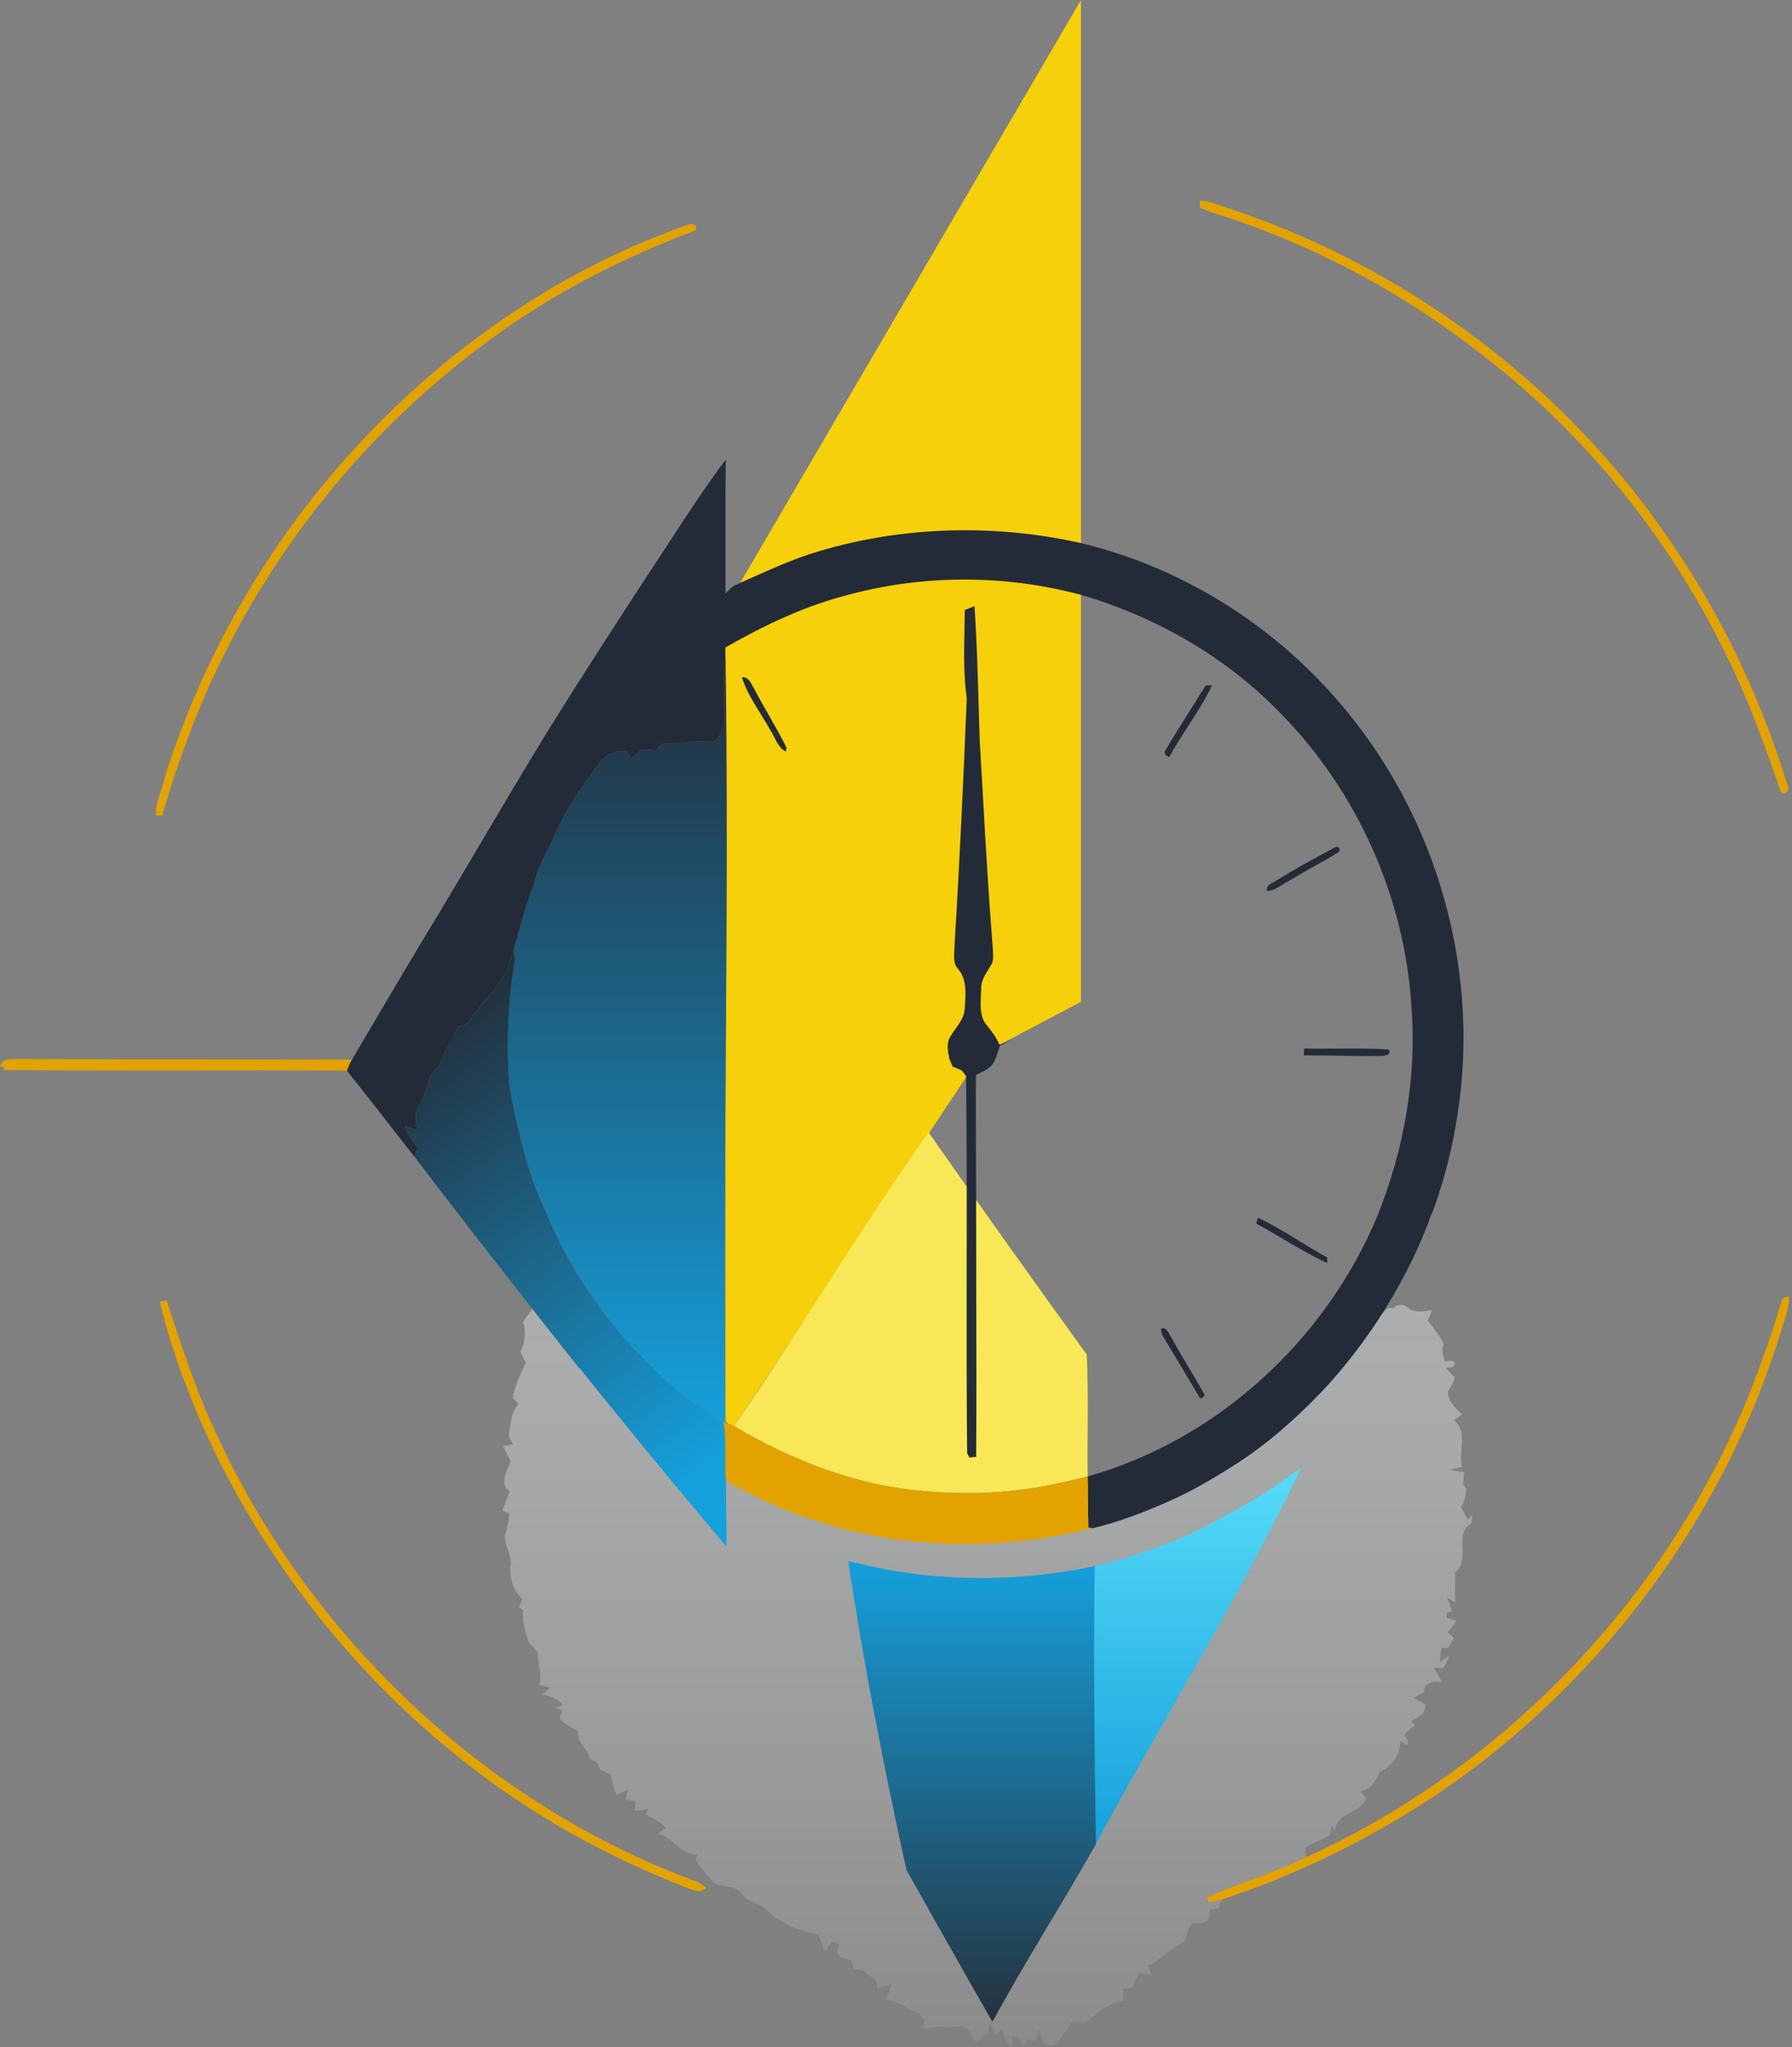 <svg width="494" height="564" viewBox="0 0 494 564" fill="none" xmlns="http://www.w3.org/2000/svg">
<rect x="0" y="0" width="494" height="564" fill="#808080" stroke="none"/>
<path fill-rule="evenodd" clip-rule="evenodd" d="M159.731 377.111C160.441 375.734 161.197 374.363 162 373C250.891 456.251 328.704 410.921 382.798 360.257L384.047 360.521C385.213 359.228 386.86 359.219 388.208 360.312C389.802 361.637 391.776 361.376 393.68 361.125C394.038 361.078 394.394 361.031 394.745 360.994C394.353 361.923 393.971 362.852 393.597 363.789C394.008 364.366 394.434 364.934 394.861 365.503C396.005 367.029 397.154 368.561 398.022 370.272C397.349 371.445 397.655 372.66 397.959 373.87C398.054 374.246 398.148 374.623 398.213 374.997C398.478 375.028 398.79 374.995 399.111 374.96C399.891 374.876 400.719 374.786 401.036 375.625C401.073 376.576 400.285 376.663 399.511 376.748C399.158 376.787 398.809 376.825 398.541 376.945C398.853 377.225 399.15 377.542 399.452 377.864C399.935 378.38 400.433 378.91 401.026 379.33C400.854 380.527 400.242 381.538 399.629 382.55L399.629 382.55L399.628 382.552C399.463 382.824 399.298 383.096 399.142 383.372C399.186 386.025 401.137 387.877 402.926 389.575L403.048 389.691C402.31 390.191 401.582 390.701 400.863 391.22C403.336 393.399 403.122 396.272 402.905 399.184C402.78 400.871 402.654 402.571 403.048 404.157C401.891 404.394 400.753 404.667 399.624 404.958C400.944 405.231 402.292 405.404 403.658 405.486L403.639 405.65C403.518 406.733 403.397 407.808 403.293 408.9C403.539 409.246 404.031 409.929 404.277 410.266C404.137 410.775 404.049 411.3 403.962 411.823L403.961 411.826C403.762 413.013 403.564 414.194 402.774 415.173C403.348 416.347 403.958 417.504 404.586 418.669C404.745 418.519 404.984 418.292 405.222 418.065C405.462 417.837 405.701 417.609 405.861 417.458C405.806 418.023 405.688 419.151 405.624 419.725C402.996 421.146 403.077 423.756 403.16 426.424C403.238 428.951 403.318 431.529 401.099 433.199C401.201 434.535 401.172 435.874 401.143 437.214C401.112 438.642 401.082 440.07 401.208 441.493L401.2 441.488L401.199 441.487L401.189 441.481L401.179 441.475C400.415 441.007 399.651 440.54 398.905 440.082C399.396 441.318 399.86 442.581 400.323 443.845L400.324 443.848L400.325 443.851C399.961 443.969 399.224 444.206 398.851 444.324C398.832 444.679 398.787 445.389 398.759 445.745C399.626 445.887 400.458 446.188 401.298 446.492L401.345 446.509C400.735 447.684 399.925 448.731 399.042 449.714C399.428 450.001 399.771 450.331 400.119 450.666C400.345 450.884 400.573 451.105 400.817 451.316C400.271 452.208 399.734 453.11 399.206 454.02L399.191 454.02C398.55 454.011 397.917 454.002 397.294 454.011C397.148 455.304 397.021 456.597 396.911 457.908L396.921 457.9C397.692 457.284 398.472 456.659 399.424 456.342C399.014 457.525 398.404 458.627 397.685 459.656C396.857 459.546 396.047 459.446 395.227 459.346C396.037 460.693 396.811 462.077 397.558 463.47C395.418 462.906 392.459 463.488 392.514 466.211L392.513 466.211C391.576 466.721 390.638 467.23 389.719 467.749C390.318 468.086 390.915 468.419 391.515 468.755L391.525 468.761C391.961 469.004 392.399 469.249 392.842 469.497C393.306 471.955 390.985 473.221 389.109 474.122C389.428 474.513 389.756 474.905 390.102 475.315C389.036 476.061 388.062 476.908 387.124 477.809C387.227 478.042 387.376 478.28 387.526 478.521C387.989 479.263 388.472 480.038 387.716 480.786C387.143 480.368 386.578 479.958 386.014 479.557C386.096 483.39 383.701 486.649 380.296 488.179C379.313 490.5 377.838 493.277 375.016 493.486C375.553 494.151 376.09 494.825 376.637 495.517C375.916 497.401 374.167 498.332 372.435 499.253C370.292 500.394 368.175 501.52 368.07 504.42C367.833 504.093 367.359 503.437 367.123 503.1C366.913 503.965 366.704 504.839 366.504 505.722C365.418 506.149 364.382 506.678 363.345 507.208L363.344 507.208C362.433 507.674 361.522 508.14 360.577 508.536C359.426 509.123 359.762 510.236 360.063 511.235C360.102 511.366 360.141 511.496 360.176 511.622C355.252 514.046 350.102 515.957 344.958 517.866C340.81 519.405 336.665 520.943 332.646 522.747C332.963 524.423 334.403 523.988 335.665 523.608C336.069 523.486 336.454 523.369 336.779 523.33C336.647 523.709 336.435 524.331 336.244 524.892L336.096 525.325C336.042 525.485 335.992 525.63 335.95 525.751C335.149 525.879 334.357 526.006 333.574 526.161C333.509 526.459 333.479 526.781 333.448 527.108C333.361 528.019 333.272 528.961 332.427 529.484C331.718 529.805 330.946 529.823 330.175 529.841C329.678 529.853 329.182 529.865 328.704 529.957C327.936 530.634 327.622 531.638 327.309 532.638C326.907 533.925 326.507 535.203 325.144 535.757C323.645 536.457 322.37 537.491 321.096 538.523C319.64 539.703 318.187 540.881 316.404 541.556C316.45 541.686 316.496 541.816 316.542 541.946L317.121 543.59C317.173 543.737 317.225 543.884 317.278 544.032C316.185 543.914 315.093 543.777 314.028 543.523C313.308 544.843 312.644 546.199 312.189 547.647C311.342 547.72 310.486 547.801 309.649 547.893C309.643 548.612 309.645 549.34 309.647 550.073V550.077L309.647 550.089C309.648 550.454 309.649 550.821 309.649 551.188C305.616 552.017 302.283 554.42 299.325 557.188C298.004 557.133 296.703 557.106 295.401 557.088C295.008 557.652 294.635 558.24 294.262 558.831C293.183 560.538 292.094 562.261 290.457 563.451C287.653 564.189 286.843 561.112 286.542 559.009C286.124 560.128 285.705 561.257 285.295 562.395C284.667 562.159 284.048 561.94 283.447 561.731C282.946 562.395 282.464 563.096 281.99 563.788C281.699 562.195 280.78 560.966 279.032 561.03C279.004 561.94 278.977 562.86 278.959 563.797C277.202 562.641 276.61 560.675 276.3 558.708C275.663 559.409 275.035 560.119 274.407 560.839C274.011 559.849 273.627 558.866 273.245 557.888L272.968 557.179L272.968 557.181C272.768 558.09 272.567 559 272.386 559.928C272.13 560.143 271.877 560.362 271.623 560.58C270.9 561.203 270.174 561.827 269.399 562.386C268.352 562.344 267.99 561.441 267.62 560.516C267.266 559.633 266.905 558.731 265.931 558.544C265.033 558.164 264.111 558.278 263.185 558.392C262.448 558.483 261.708 558.574 260.978 558.417C259.808 558.151 258.649 558.342 257.488 558.534C256.418 558.71 255.346 558.887 254.259 558.708C254.487 558.089 254.724 557.479 254.969 556.887C254.105 555.23 252.748 554.083 250.891 553.783C249.099 552.254 246.934 551.605 244.745 550.948L244.391 550.842L244.272 550.806C244.855 549.458 245.346 548.084 245.802 546.7C244.463 546.955 243.161 547.355 241.905 547.865C241.798 547.291 241.695 546.72 241.593 546.158L241.59 546.139C241.546 545.897 241.502 545.656 241.459 545.416C240.139 544.615 238.882 543.741 237.763 542.703C236.98 542.612 236.197 542.53 235.423 542.476C235.364 542.296 235.306 542.117 235.249 541.938C235.059 541.346 234.871 540.761 234.64 540.209C234.198 539.866 233.627 539.738 233.06 539.611C232.227 539.425 231.405 539.241 231.026 538.379C230.502 537.704 230.86 536.974 231.187 536.307C231.275 536.127 231.361 535.952 231.426 535.784C231.011 535.568 230.579 535.392 230.15 535.218C229.874 535.106 229.599 534.995 229.332 534.874C228.704 535.848 228.076 536.831 227.448 537.814C227.131 537.184 226.91 536.492 226.69 535.802C226.373 534.805 226.056 533.812 225.454 533.016C220.337 531.897 215.139 530.003 211.343 526.261C210.482 525.257 209.298 524.762 208.121 524.268C206.821 523.724 205.528 523.182 204.687 521.964C203.563 520.292 201.705 519.941 199.842 519.589C198.824 519.397 197.805 519.205 196.903 518.796C195.575 517.511 194.454 516.046 193.335 514.583L193.334 514.582C192.827 513.92 192.321 513.258 191.796 512.614C191.917 512.152 192.049 511.7 192.179 511.256L192.18 511.254L192.18 511.252L192.181 511.251L192.247 511.025L192.288 510.884C189.656 511.059 187.864 509.545 186.047 508.011C184.652 506.832 183.242 505.641 181.426 505.194C182.109 504.639 182.783 504.093 183.466 503.556C181.927 501.953 179.988 500.833 177.976 499.941C178.222 499.404 178.477 498.885 178.732 498.375C177.484 498.548 176.237 498.739 174.999 498.94C175.063 498.038 175.136 497.146 175.217 496.272C174.289 496.063 173.378 495.881 172.459 495.717C172.659 494.816 172.878 493.942 173.16 493.086C172.113 493.514 171.075 493.951 170.037 494.406C169.008 492.804 168.744 490.91 168.526 489.071C167.497 488.543 166.478 488.033 165.458 487.541C165.366 487.313 165.276 487.086 165.186 486.86C165.008 486.414 164.832 485.974 164.657 485.539C164.448 485.446 164.241 485.353 164.034 485.26C163.572 485.053 163.113 484.848 162.654 484.646C162.398 483.413 161.697 482.412 161.002 481.42C160.066 480.082 159.139 478.759 159.322 476.899C157.501 475.988 155.717 474.978 154.296 473.503L154.4 473.175C154.612 472.509 154.824 471.84 155.043 471.19C154.789 471.104 154.409 470.978 154.028 470.851L154.022 470.849C153.64 470.721 153.258 470.594 153.004 470.508C153.732 470.271 154.478 470.034 155.216 469.816C153.732 468.104 151.738 467.066 149.462 466.93C150.205 466.269 150.947 465.617 151.69 464.964L151.702 464.954L151.693 464.952L151.692 464.952L151.691 464.952C150.657 464.707 149.622 464.462 148.597 464.235C149.245 462.597 148.973 460.962 148.699 459.315C148.53 458.299 148.361 457.279 148.406 456.251C148.411 455.181 147.688 454.485 146.958 453.783C146.391 453.237 145.819 452.687 145.584 451.954C145.519 451.737 145.453 451.52 145.388 451.303C144.622 448.771 143.841 446.189 144.218 443.514C144.138 443.462 144.037 443.397 143.927 443.326L143.926 443.325L143.923 443.323C143.645 443.143 143.311 442.927 143.116 442.804C143.192 442.605 143.268 442.406 143.343 442.208C143.556 441.646 143.766 441.091 143.981 440.546C141.305 438.024 140.176 434.109 140.859 430.522C140.797 429.307 140.404 428.149 140.012 426.991C139.596 425.764 139.18 424.536 139.156 423.239C139.227 422.966 139.298 422.692 139.37 422.419C139.835 420.645 140.3 418.869 140.458 417.039C140.126 416.887 139.794 416.737 139.464 416.588L139.455 416.584L139.428 416.572L139.426 416.571L139.424 416.57C139.116 416.432 138.811 416.294 138.51 416.156C139.12 414.381 139.766 412.624 140.549 410.921C137.746 409.101 139.421 405.614 140.58 403.2C140.645 403.067 140.707 402.936 140.768 402.81C140.292 401.44 139.617 400.163 138.944 398.89C138.857 398.725 138.77 398.56 138.683 398.394C139.584 398.23 140.485 398.075 141.387 397.93C141.316 397.797 141.242 397.664 141.168 397.53C140.603 396.512 140.01 395.442 140.413 394.252C140.526 393.706 140.617 393.143 140.707 392.577C141.044 390.473 141.389 388.322 142.989 386.786C142.63 386.409 142.267 386.036 141.908 385.667L141.907 385.666C141.72 385.474 141.534 385.283 141.35 385.093C142.06 381.715 143.344 378.511 144.983 375.497C144.473 374.459 143.972 373.431 143.481 372.402C144.746 369.871 145.119 366.958 144.163 364.254C144.992 363.016 145.857 361.814 146.74 360.621C151.043 366.139 155.366 371.642 159.731 377.111ZM265.821 543.454C266.204 544.126 266.587 544.798 266.97 545.47L266.978 545.482C269.174 549.332 271.37 553.181 273.578 557.024C275.061 554.299 276.589 551.598 278.144 548.914C273.963 547.163 269.854 545.342 265.821 543.454Z" fill="url(#paint0_linear_157_121)"/>
<path d="M298 276V0L200 167.5V391.5L202 393.5L270.5 290.5L298 276Z" fill="#F5D00B"/>
<path d="M0.701 292.459C1.717 291.75 2.937 291.756 4.139 291.761C4.542 291.763 4.944 291.765 5.335 291.74C24.73 291.873 44.126 291.884 63.521 291.896C74.688 291.903 85.855 291.91 97.022 291.94C96.895 292.158 96.649 292.595 96.522 292.823C96.385 293.142 96.121 293.797 95.994 294.125C95.994 294.125 95.994 294.125 95.994 294.125L95.648 294.981C80.368 294.844 65.081 294.87 49.792 294.895C33.496 294.922 17.2 294.949 0.91 294.78L1.047 294.025L0 293.733L0.701 292.459Z" fill="#E2A300"/>
<path fill-rule="evenodd" clip-rule="evenodd" d="M199.962 178.385C201.133 249.551 199.206 320.746 199.999 391.921L199.48 391.693C197.532 390.747 195.756 389.499 194.027 388.225C187.251 384.293 181.716 378.67 176.248 373.116C175.449 372.304 174.652 371.494 173.852 370.69C164.347 360.029 156.317 347.976 150.873 334.738C146.849 326.645 144.4 317.914 142.461 309.128C141.898 307.011 141.488 304.861 141.079 302.714C140.872 301.63 140.666 300.547 140.44 299.469C139.557 287.825 140.021 276.017 141.942 264.482L141.687 261.305C142.272 259.411 142.8 257.498 143.328 255.586C144.445 251.54 145.563 247.494 147.213 243.624C147.787 240.322 149.299 237.367 150.808 234.419C151.358 233.344 151.908 232.269 152.412 231.179C155.48 223.778 160.077 217.122 164.839 210.731C166.587 208.091 169.646 206.434 172.85 207.035C173.002 207.207 173.11 207.457 173.22 207.712C173.452 208.251 173.693 208.81 174.38 208.692C175.122 208.124 175.814 207.48 176.502 206.84C176.641 206.71 176.781 206.581 176.92 206.452C178.222 206.543 179.515 206.634 180.826 206.744C181.363 206.116 181.909 205.497 182.464 204.887C185.623 204.859 188.801 204.805 191.933 204.231C192.693 204.046 193.476 204.174 194.255 204.302C195.274 204.47 196.286 204.637 197.231 204.094C198.074 203.266 198.627 202.211 199.173 201.171C199.31 200.908 199.448 200.646 199.589 200.389C199.88 193.051 199.443 185.695 199.962 178.385Z" fill="url(#paint1_linear_157_121)"/>
<path d="M140.807 264.097C141.092 263.162 141.376 262.228 141.687 261.305L141.942 264.482C140.021 276.017 139.557 287.825 140.44 299.469C140.666 300.547 140.872 301.63 141.079 302.714C141.488 304.861 141.898 307.011 142.461 309.128C144.4 317.914 146.849 326.645 150.873 334.738C156.317 347.976 164.347 360.029 173.852 370.69C174.652 371.494 175.449 372.304 176.249 373.116C181.716 378.67 187.251 384.293 194.027 388.225C195.756 389.499 198.052 391.053 200 392L200.29 426.107C170.613 391.059 142.132 355.257 114.284 318.733C114.502 318.132 114.93 316.912 115.139 316.312C114.887 315.942 114.626 315.576 114.364 315.209C113.241 313.633 112.111 312.048 111.616 310.157C112.672 310.54 113.728 310.931 114.784 311.341C114.841 310.621 114.78 309.869 114.72 309.115C114.585 307.447 114.451 305.773 115.586 304.431C116.503 303.091 116.997 301.514 117.489 299.943C118.207 297.648 118.921 295.365 120.948 293.852C121.678 291.647 122.804 289.637 123.932 287.625C124.788 286.097 125.645 284.569 126.328 282.954C126.68 282.758 127.073 282.613 127.467 282.467C128.245 282.179 129.028 281.889 129.506 281.206C130.818 279.023 132.483 277.094 134.147 275.167C136.326 272.643 138.502 270.123 139.875 267.04C140.207 266.065 140.507 265.08 140.807 264.097Z" fill="url(#paint2_linear_157_121)"/>
<path fill-rule="evenodd" clip-rule="evenodd" d="M184.466 149.4C182.553 152.329 180.642 155.257 178.704 158.164C169.455 172.339 160.259 186.542 151.31 200.908C144.753 211.548 138.394 222.306 132.037 233.064C128.597 238.885 125.157 244.706 121.685 250.507C114.172 262.815 106.856 275.24 99.54 287.664C98.701 289.089 97.862 290.515 97.022 291.94C96.895 292.158 96.649 292.595 96.522 292.823C96.385 293.142 96.121 293.797 95.993 294.125L95.648 294.981C99.443 299.728 103.182 304.525 106.921 309.321C109.37 312.464 111.819 315.606 114.284 318.733C114.502 318.132 114.93 316.912 115.139 316.312C114.887 315.942 114.626 315.576 114.364 315.209C113.241 313.633 112.111 312.048 111.616 310.157C112.672 310.54 113.728 310.931 114.784 311.341C114.841 310.621 114.78 309.869 114.72 309.115C114.585 307.447 114.45 305.773 115.586 304.431C116.503 303.091 116.997 301.514 117.488 299.943C118.207 297.648 118.921 295.365 120.948 293.852C121.678 291.647 122.804 289.637 123.932 287.625C124.788 286.097 125.645 284.569 126.328 282.954C126.68 282.758 127.073 282.613 127.467 282.467C128.245 282.179 129.028 281.889 129.506 281.206C130.818 279.023 132.483 277.094 134.147 275.167C136.326 272.643 138.502 270.123 139.875 267.04C140.207 266.065 140.507 265.08 140.807 264.097C141.092 263.162 141.376 262.228 141.687 261.305C142.272 259.411 142.8 257.498 143.328 255.586C144.445 251.54 145.563 247.494 147.213 243.624C147.787 240.322 149.299 237.367 150.808 234.419C151.358 233.344 151.908 232.269 152.412 231.179C155.48 223.778 160.077 217.122 164.839 210.731C166.587 208.091 169.646 206.434 172.85 207.035C173.002 207.207 173.11 207.457 173.22 207.712C173.452 208.251 173.693 208.81 174.38 208.692C175.122 208.124 175.814 207.481 176.502 206.84C176.641 206.71 176.781 206.581 176.92 206.452C178.222 206.543 179.515 206.634 180.826 206.744C181.363 206.116 181.909 205.496 182.464 204.887C185.623 204.859 188.801 204.805 191.933 204.231C192.693 204.046 193.476 204.174 194.255 204.302C195.274 204.47 196.286 204.637 197.231 204.094C198.074 203.266 198.627 202.211 199.172 201.171C199.31 200.908 199.448 200.646 199.589 200.389C199.715 197.216 199.705 194.039 199.695 190.864C199.681 186.697 199.668 182.534 199.962 178.384C210.341 172.458 221.23 167.205 232.819 164.146C254.022 158.246 276.865 158.192 298.086 163.909C318.844 169.991 338.244 181.143 353.266 196.775C374.169 218.151 387.124 247.102 389.073 276.936C390.639 296.647 387.088 316.539 379.768 334.847C365.557 369.088 335.668 396.664 299.834 406.761C299.907 409.11 299.918 411.461 299.93 413.814C299.941 416.166 299.953 418.519 300.025 420.872L301.163 421.036C308.347 419.352 315.247 416.675 321.994 413.698C328.676 410.821 334.94 407.052 341.067 403.128C349.406 397.748 356.88 391.129 363.772 384.01C370.737 376.735 376.864 368.678 382.153 360.12C387.17 351.936 391.54 343.287 394.681 334.21L394.781 334.283C398.04 325.479 400.416 316.348 401.791 307.053C407.772 269.425 397.33 229.668 374.096 199.552C355.178 174.679 327.556 156.453 297.067 149.406C272.722 144.162 247.021 145.054 223.26 152.638C217.432 154.581 211.83 157.095 206.238 159.604C204.99 160.165 203.743 160.725 202.493 161.278C201.815 161.702 201.245 162.265 200.678 162.826C200.453 163.048 200.229 163.269 199.999 163.481C200.001 159.839 199.998 156.198 199.994 152.557C199.985 143.911 199.977 135.267 200.053 126.619C194.538 133.975 189.5 141.69 184.466 149.4Z" fill="#242B38"/>
<path d="M299.834 406.761C294.008 408.227 288.145 409.565 282.181 410.33C273.551 411.522 264.793 411.586 256.126 410.912C236.989 409.638 218.744 402.591 202.348 392.904C220.737 366.279 237.188 338.311 256 312C270.36 332.515 284.891 352.895 299.579 373.176C300.117 384.328 299.689 395.572 299.834 406.761Z" fill="#F8E756"/>
<path d="M336.692 56.717C334.783 56.012 332.847 55.297 330.797 55.306C330.779 55.78 330.761 56.745 330.752 57.227C332.969 58.179 335.271 58.916 337.574 59.654C338.883 60.073 340.192 60.492 341.486 60.951C364.847 69.163 386.933 81.016 406.507 96.193C435.959 118.243 459.857 147.531 475.953 180.597C481.834 192.56 486.486 205.087 490.729 217.714C491.439 219.863 493.934 217.678 492.686 216.094C485.613 193.333 475.552 171.402 462.169 151.664C432.809 106.981 387.643 73.114 336.815 56.763L336.692 56.717Z" fill="#E2A300"/>
<path d="M188.855 62.231C188.434 62.389 188.04 62.537 187.726 62.599C154.852 74.452 125.227 94.663 101.192 119.927C75.673 146.547 56.4 179.122 45.375 214.3C45.136 215.62 44.7 216.91 44.265 218.198C43.539 220.347 42.814 222.493 43.008 224.77C43.206 224.757 43.5 224.736 43.8 224.714L43.803 224.714L43.805 224.714C44.138 224.69 44.477 224.666 44.701 224.651C46.841 217.45 49.117 210.285 51.802 203.275C68.035 159.63 97.459 121.029 135.068 93.616C152.384 80.761 171.785 71.011 191.914 63.382C192.062 61.025 190.303 61.687 188.855 62.231Z" fill="#E2A300"/>
<path d="M490.884 359.228C490.984 357.954 491.922 357.207 493.178 357.189C493.254 359.55 492.541 361.792 491.834 364.019L491.832 364.025C491.687 364.484 491.541 364.942 491.403 365.401C475.807 417.121 441.949 462.988 397.394 493.486C378.676 506.123 358.246 516.292 336.779 523.33C336.454 523.369 336.069 523.486 335.664 523.608C334.403 523.988 332.963 524.423 332.646 522.747C336.665 520.943 340.809 519.405 344.958 517.866C350.102 515.957 355.252 514.046 360.176 511.622C416.066 486.13 461.259 438.225 483.446 380.942C486.141 373.777 488.763 366.584 490.884 359.228Z" fill="#E2A300"/>
<path d="M45.957 358.318C45.475 358.391 44.492 358.545 44.009 358.627C51.921 390.173 67.525 419.543 87.591 445.053C108.976 471.973 135.997 494.624 166.796 510.02C174.07 513.789 181.618 517.021 189.22 520.061C189.436 520.133 189.661 520.214 189.892 520.297C191.481 520.867 193.357 521.541 194.636 520.07C194.127 519.706 193.098 518.969 192.588 518.596C163.191 507.862 136.215 490.837 113.419 469.424C91.323 448.585 72.96 423.703 60.16 396.127C54.288 383.973 50.109 371.127 45.957 358.318Z" fill="#E2A300"/>
<path fill-rule="evenodd" clip-rule="evenodd" d="M268.156 167.189C268.334 167.119 268.496 167.055 268.626 167.004C269.272 176.228 269.534 185.488 269.796 194.745C269.881 197.75 269.966 200.755 270.064 203.758C270.356 208.664 270.634 213.573 270.913 218.482C271.709 232.536 272.506 246.594 273.633 260.622C273.646 260.997 273.674 261.377 273.703 261.76C273.793 262.963 273.885 264.186 273.505 265.347C273.203 265.904 272.859 266.45 272.514 266.999C271.453 268.682 270.38 270.386 270.483 272.466C270.474 273.076 270.442 273.704 270.41 274.342C270.263 277.198 270.108 280.227 272.058 282.49C273.396 284.138 274.68 285.84 275.508 287.825C276.555 287.424 277.602 287.015 278.64 286.596C277.835 287.021 277.011 287.408 276.189 287.795L275.699 288.025C275.578 288.374 275.459 288.724 275.34 289.075C274.943 290.243 274.545 291.415 274.033 292.55C273.222 294.113 271.641 294.882 270.111 295.626C269.752 295.8 269.396 295.973 269.053 296.155C268.978 303.645 269.014 311.139 269.049 318.631V318.636C269.07 322.881 269.09 327.126 269.09 331.37C269.083 340.026 269.105 348.682 269.127 357.338C269.165 372.014 269.202 386.69 269.099 401.362C268.626 401.408 267.679 401.499 267.196 401.544C267.051 401.235 266.761 400.601 266.615 400.281L266.614 400.279C266.438 383.608 266.459 366.931 266.48 350.255C266.503 332.324 266.526 314.394 266.304 296.474C266.156 296.276 265.936 295.983 265.716 295.689L265.709 295.679C265.485 295.38 265.262 295.081 265.111 294.88C264.787 294.747 264.463 294.611 264.139 294.476C263.627 294.262 263.116 294.049 262.608 293.843C262.29 293.097 261.99 292.361 261.69 291.625L261.688 291.621C261.655 291.42 261.619 291.218 261.583 291.015C261.318 289.516 261.044 287.971 261.533 286.496C262.016 285.372 262.742 284.362 263.467 283.354C264.645 281.717 265.818 280.085 265.931 277.983C265.952 277.652 265.975 277.315 265.999 276.976C266.246 273.466 266.517 269.604 264.019 266.84C262.876 265.514 262.974 263.773 263.068 262.104C263.095 261.618 263.122 261.138 263.118 260.676C264.529 237.925 265.576 215.147 266.504 192.368C265.62 186.132 265.747 179.819 265.873 173.523C265.91 171.712 265.946 169.903 265.958 168.097L266.604 167.796C266.978 167.654 267.635 167.395 268.156 167.189Z" fill="#242B38"/>
<path d="M207.512 189.07C206.848 187.812 206.11 186.414 204.505 186.587C205.653 190.178 207.649 193.397 209.641 196.609C210.589 198.136 211.536 199.663 212.39 201.227C212.813 201.844 213.162 202.535 213.513 203.228C214.279 204.74 215.05 206.263 216.605 207.062L216.841 206.061C215.332 202.964 213.619 199.972 211.907 196.98C210.583 194.667 209.259 192.354 208.029 189.992C207.852 189.714 207.684 189.397 207.512 189.07Z" fill="#242B38"/>
<path d="M332.354 188.845L334.139 188.809C332.284 192.711 329.931 196.342 327.576 199.975C325.734 202.817 323.891 205.661 322.285 208.637L321.174 207.909L321.074 207.062C323.357 203.144 325.78 199.31 328.202 195.476C329.595 193.271 330.988 191.066 332.354 188.845Z" fill="#242B38"/>
<path d="M368.616 234.985C369.827 234.566 369.244 232.727 367.96 233.492C362.398 236.387 356.917 239.473 351.564 242.741C351.363 242.877 351.137 243.003 350.906 243.132C349.988 243.645 349.002 244.195 349.279 245.491C350.919 245.392 352.285 244.533 353.642 243.679C354.168 243.348 354.693 243.017 355.233 242.732C357.341 241.422 359.51 240.217 361.68 239.012C364.017 237.714 366.354 236.415 368.616 234.985Z" fill="#242B38"/>
<path d="M359.503 288.854C362.541 288.932 365.587 288.907 368.633 288.883C373.407 288.845 378.181 288.807 382.928 289.163C383.591 290.835 381.57 290.884 380.44 290.911L380.433 290.911C376.581 290.981 372.729 290.914 368.878 290.846H368.877C365.721 290.791 362.565 290.736 359.412 290.756C359.43 290.283 359.475 289.327 359.503 288.854Z" fill="#242B38"/>
<path d="M346.711 335.467C350.72 337.312 354.486 339.627 358.253 341.942C360.766 343.486 363.28 345.031 365.866 346.437L365.857 347.976C361.741 346.081 357.834 343.775 353.928 341.47C351.416 339.987 348.904 338.505 346.338 337.133C346.384 336.923 346.454 336.611 346.525 336.299C346.595 335.987 346.666 335.676 346.711 335.467Z" fill="#242B38"/>
<path d="M322.358 367.555C321.878 366.636 321.365 365.654 320.109 366.047C319.971 367.139 320.537 368.068 321.086 368.969C321.223 369.195 321.36 369.419 321.484 369.643C323.349 372.666 325.159 375.719 326.969 378.772C328.119 380.712 329.269 382.652 330.433 384.583C330.615 385.776 332.09 384.993 332.027 384.173C330.623 381.674 329.159 379.212 327.695 376.749C326.045 373.972 324.395 371.196 322.831 368.369C322.662 368.135 322.512 367.848 322.358 367.555Z" fill="#242B38"/>
<path d="M199.48 391.693L199.999 391.921C200.782 392.231 201.565 392.558 202.348 392.904C218.744 402.591 236.989 409.638 256.126 410.912C264.793 411.586 273.551 411.522 282.181 410.33C288.145 409.565 294.008 408.227 299.834 406.761C299.98 411.458 299.88 416.165 300.026 420.872L301.164 421.036C300.918 421.1 300.435 421.218 300.189 421.273C278.749 426.471 256.025 426.872 234.54 421.71C228.121 420.08 221.776 418.095 215.612 415.665C210.296 413.389 205.07 410.885 200.117 407.89C199.707 402.491 200.345 397.056 199.48 391.693Z" fill="#E2A300"/>
<path d="M349.078 411.031C350.757 409.954 352.389 408.807 354.022 407.659L354.024 407.658C355.552 406.584 357.08 405.51 358.647 404.494C341.376 440.685 319.954 474.706 301 510C301.34 483.812 301.144 457.643 301.828 431.46C303.105 431.166 304.383 430.857 305.66 430.548L305.706 430.537C306.116 430.438 306.526 430.339 306.935 430.24C308.229 429.909 309.499 429.495 310.774 429.08C311.078 428.981 311.383 428.882 311.688 428.784C319.463 426.253 327.219 423.449 334.357 419.425C339.337 416.766 344.29 414.026 349.078 411.031Z" fill="url(#paint3_linear_157_121)"/>
<path fill-rule="evenodd" clip-rule="evenodd" d="M235.368 430.441L233.839 430.149C238.089 458.61 243.699 487.086 249.88 515.2C249.88 515.2 265.674 543.271 273.578 557.024C282.605 540.434 292.82 524.503 302.119 508.062C302.119 508.062 301.201 455.475 301.828 431.46C280.698 435.885 258.575 435.994 237.544 430.923C236.998 430.796 235.914 430.559 235.368 430.441Z" fill="url(#paint4_linear_157_121)"/>
<defs>
<linearGradient id="paint0_linear_157_121" x1="272.185" y1="359.52" x2="272.185" y2="563.797" gradientUnits="userSpaceOnUse">
<stop stop-color="#D9DDDD" stop-opacity="0.5"/>
<stop offset="1" stop-color="#F2F2F2" stop-opacity="0.1"/>
</linearGradient>
<linearGradient id="paint1_linear_157_121" x1="170.18" y1="178.385" x2="170.18" y2="391.921" gradientUnits="userSpaceOnUse">
<stop stop-color="#232B37"/>
<stop offset="1" stop-color="#15A0DC"/>
</linearGradient>
<linearGradient id="paint2_linear_157_121" x1="112" y1="280.5" x2="200" y2="400" gradientUnits="userSpaceOnUse">
<stop stop-color="#232B37"/>
<stop offset="1" stop-color="#15A0DC"/>
</linearGradient>
<linearGradient id="paint3_linear_157_121" x1="329.823" y1="404.494" x2="329.823" y2="510" gradientUnits="userSpaceOnUse">
<stop stop-color="#56DBF8"/>
<stop offset="1" stop-color="#15A0DC"/>
</linearGradient>
<linearGradient id="paint4_linear_157_121" x1="267.979" y1="430.149" x2="267.979" y2="557.024" gradientUnits="userSpaceOnUse">
<stop stop-color="#15A0DC"/>
<stop offset="1" stop-color="#25323F"/>
</linearGradient>
</defs>
</svg>
